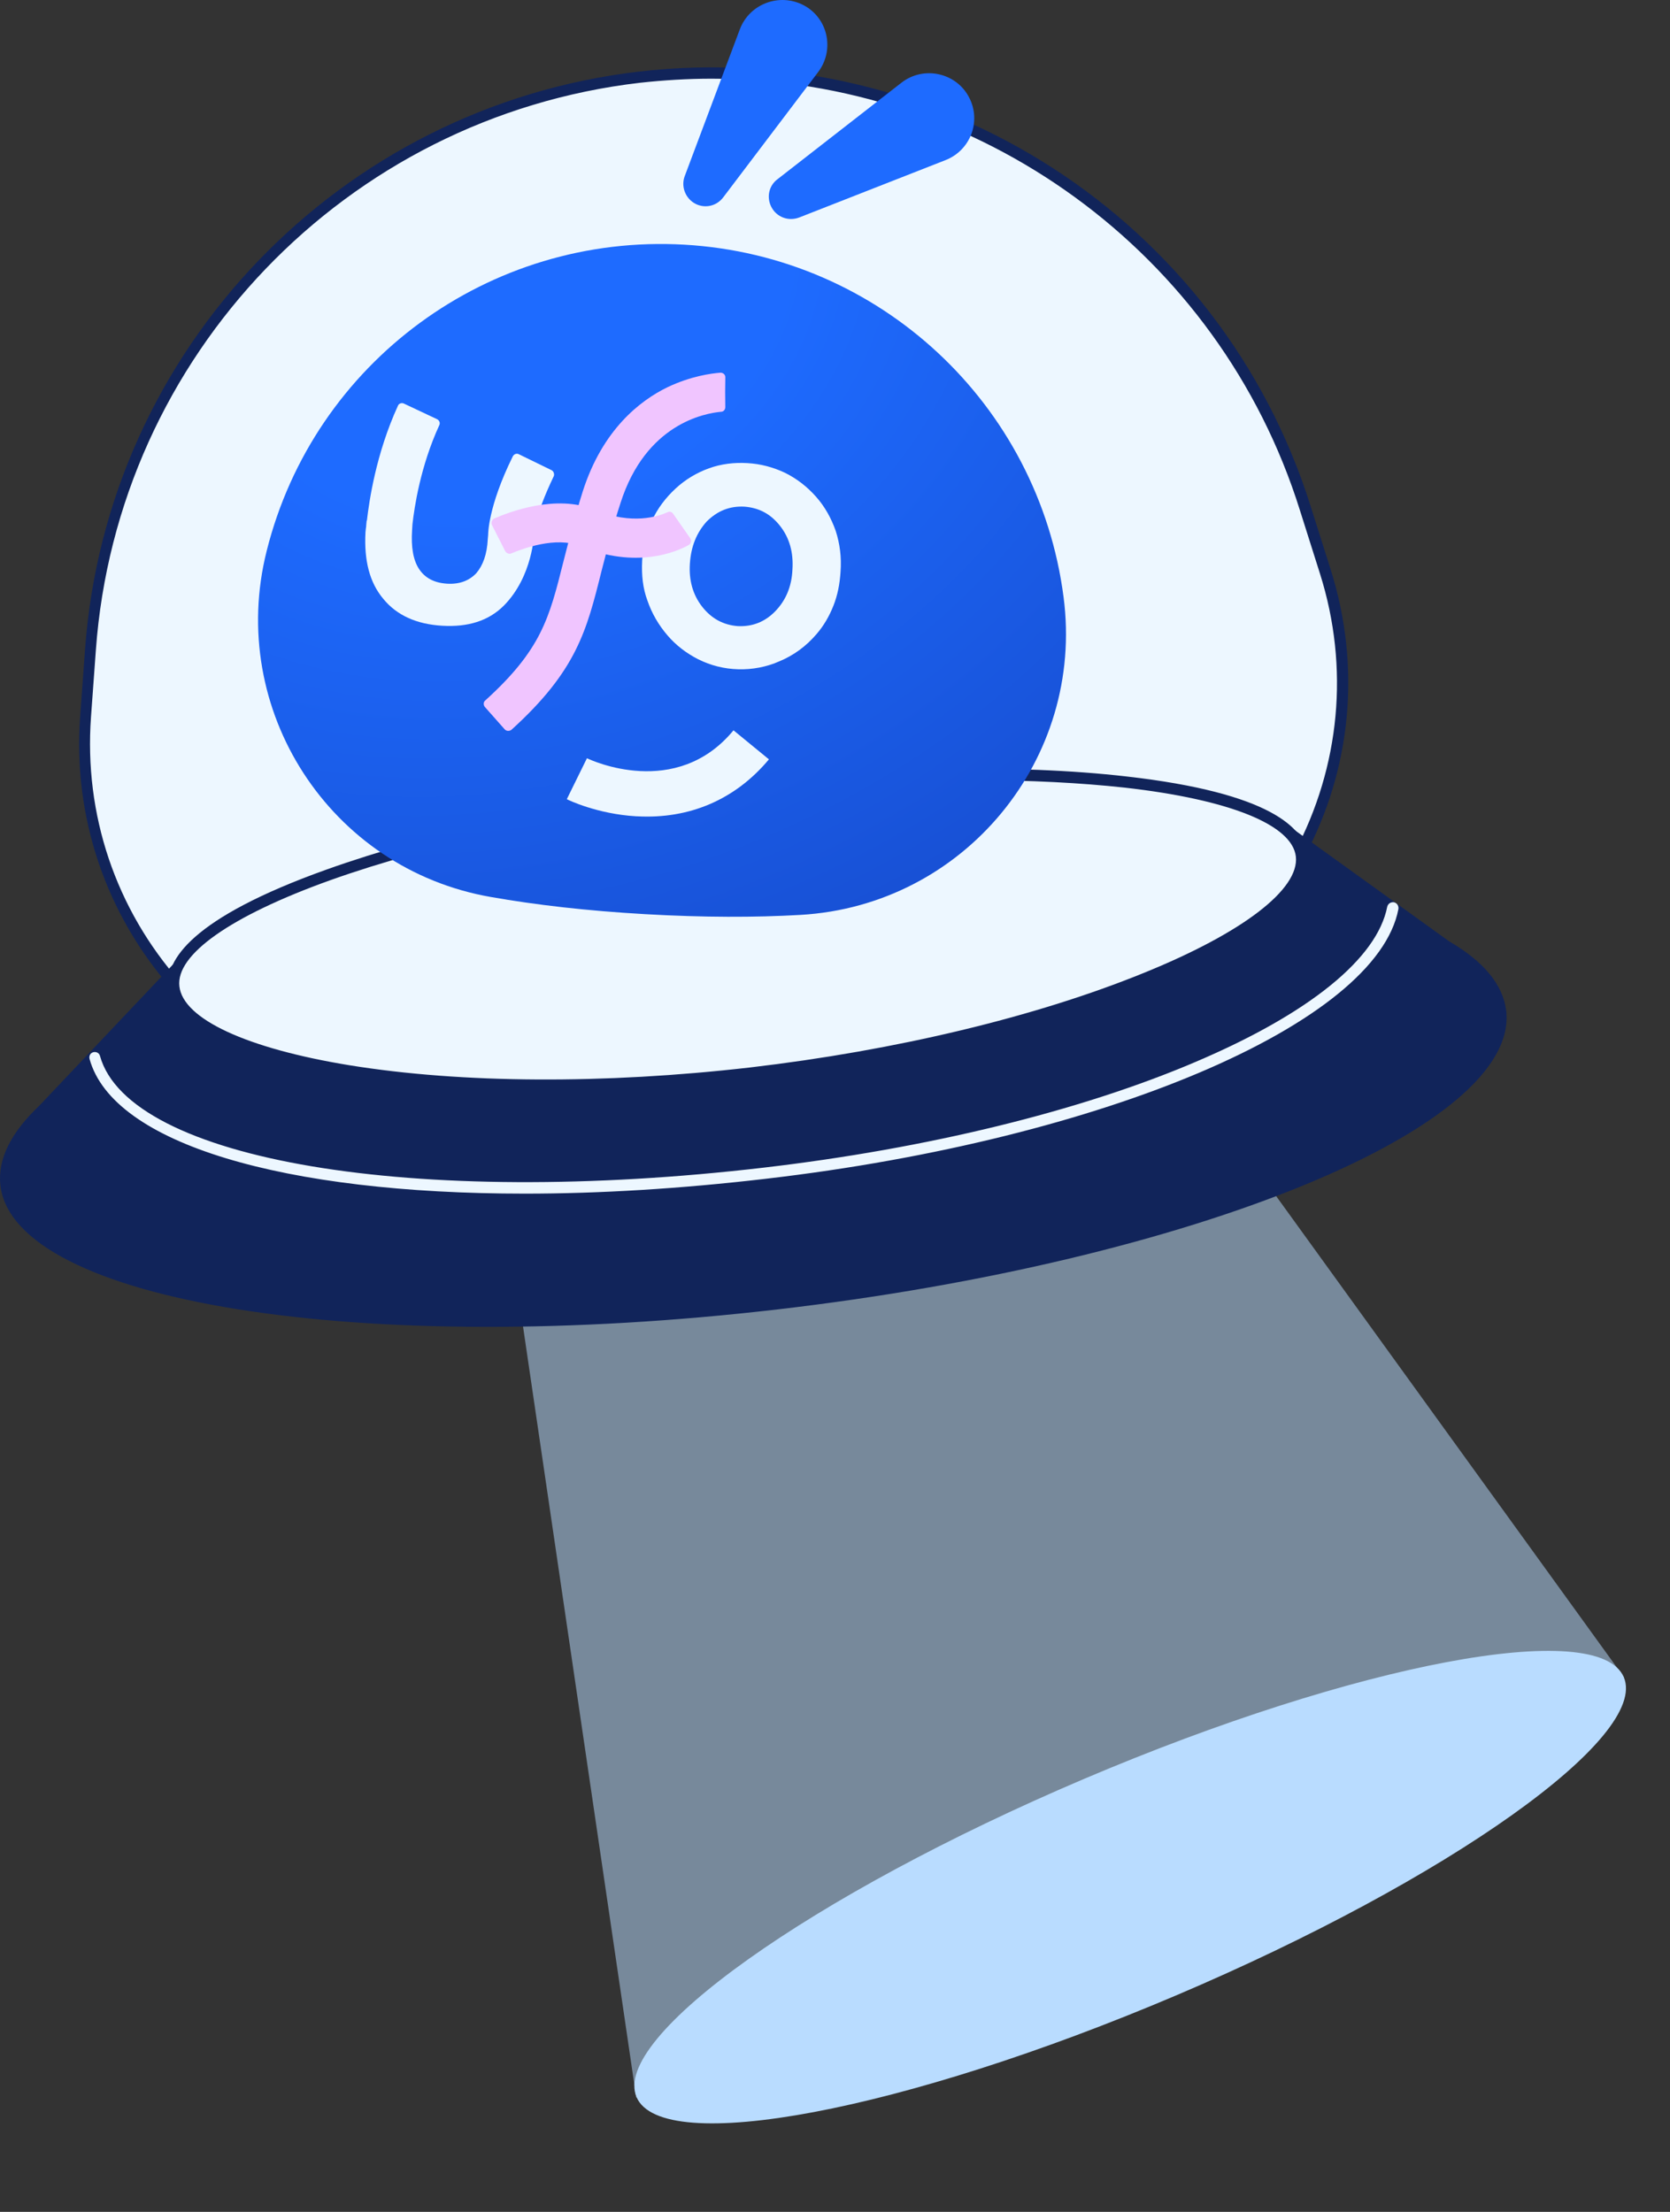 <svg width="185" height="245" viewBox="0 0 185 245" fill="none" xmlns="http://www.w3.org/2000/svg">
<rect x="0" y="0" width="185" height="245" fill="#333333" stroke="none"/>
<path opacity="0.51" d="M179.91 185.802L125.217 209.05L70.482 232.34L56.312 135.842L118.855 101.34L179.91 185.802Z" fill="#B9DCFF"/>
<path d="M130.316 221.011C160.517 208.166 182.707 192.388 179.88 185.771C177.054 179.153 150.28 184.201 120.079 197.046C89.879 209.892 67.688 225.669 70.515 232.287C73.342 238.905 100.116 233.857 130.316 221.011Z" fill="#B9DCFF"/>
<path d="M146.856 63.417C153.672 85.058 141.445 108.142 119.674 114.654C110.256 117.457 98.565 119.931 84.066 121.621C69.566 123.311 57.628 123.558 47.796 122.981C25.076 121.662 7.891 102 9.543 79.369L10.08 71.991C12.435 39.014 37.964 12.385 70.888 8.552C103.812 4.718 134.794 24.793 144.667 56.327L146.856 63.417Z" fill="#EDF7FF"/>
<path d="M57.422 123.888C54.075 123.888 50.853 123.805 47.714 123.599C36.602 122.939 26.439 117.993 19.086 109.625C11.692 101.216 8.057 90.457 8.883 79.328L9.42 71.949C11.816 38.725 37.634 11.808 70.764 7.933C103.936 4.058 135.248 24.339 145.204 56.12L147.435 63.169C150.781 73.845 149.748 85.14 144.461 94.992C139.214 104.802 130.457 111.975 119.799 115.149C109.389 118.24 97.368 120.59 84.066 122.156C74.647 123.352 65.683 123.888 57.422 123.888ZM78.82 8.716C76.176 8.716 73.532 8.881 70.888 9.169C38.337 12.962 12.973 39.385 10.618 72.031L10.081 79.41C9.296 90.21 12.807 100.68 19.995 108.801C27.142 116.921 37.015 121.744 47.796 122.362C58.537 122.981 70.723 122.527 83.942 121.002C97.161 119.477 109.141 117.127 119.468 114.036C129.796 110.944 138.305 104.019 143.386 94.456C148.468 84.892 149.5 73.928 146.237 63.581L144.006 56.532C135.042 27.884 108.356 8.716 78.82 8.716Z" fill="#11245A"/>
<path d="M160.531 104.266L142.149 91.034H142.107C136.944 99.361 128.847 105.915 118.685 108.965C109.06 111.851 97.121 114.365 82.333 116.097C67.544 117.828 55.316 118.075 45.319 117.498C35.405 116.921 26.565 112.923 19.749 106.739L19.171 106.822L4.382 122.445C1.242 125.412 -0.286 128.38 0.044 131.307C1.573 144.25 40.114 150.392 86.174 145.034C132.234 139.675 168.38 124.835 166.852 111.933C166.48 109.007 164.291 106.451 160.531 104.266Z" fill="#11245A"/>
<path d="M144.213 94.785C145.164 102.823 117.693 114.818 83.199 118.817C48.706 122.815 20.244 117.333 19.294 109.295C18.343 101.257 45.566 91.487 80.06 87.489C114.553 83.49 143.263 86.747 144.213 94.785Z" fill="#EDF7FF"/>
<path d="M60.479 120.796C52.548 120.796 45.112 120.26 38.544 119.189C26.399 117.21 19.17 113.624 18.674 109.378C18.343 106.41 21.07 101.711 36.189 96.311C47.715 92.189 63.247 88.809 79.977 86.871C96.707 84.934 112.612 84.604 124.798 86.006C140.743 87.82 144.502 91.736 144.833 94.703C145.535 100.722 132.771 106.616 127.235 108.883C115.173 113.789 99.558 117.54 83.282 119.436C75.474 120.343 67.749 120.796 60.479 120.796ZM108.068 86.418C99.434 86.418 89.933 86.995 80.101 88.149C63.453 90.087 48.004 93.426 36.561 97.506C25.531 101.464 19.459 105.751 19.872 109.254C20.285 112.882 27.349 116.138 38.709 117.993C51.184 120.013 66.923 120.096 83.075 118.241C99.269 116.344 114.76 112.635 126.698 107.77C137.686 103.319 143.965 98.496 143.552 94.868C143.139 91.365 136.241 88.561 124.591 87.242C119.676 86.707 114.099 86.418 108.068 86.418Z" fill="#11245A"/>
<path d="M58.128 132.215C31.524 132.215 12.522 126.732 9.919 117.293C9.837 116.963 10.002 116.633 10.333 116.551C10.663 116.468 10.994 116.633 11.076 116.963C14.298 128.546 45.941 133.864 84.648 129.329C102.618 127.227 119.596 123.105 132.443 117.623C145.043 112.264 152.561 106.163 153.676 100.433C153.759 100.104 154.048 99.898 154.42 99.939C154.75 100.021 154.957 100.31 154.916 100.681C152.52 113.336 122.364 126.197 84.855 130.566C75.354 131.679 66.348 132.215 58.128 132.215Z" fill="#EDF7FF"/>
<path d="M117.82 66.137C120.174 84.069 106.79 100.31 88.655 101.34C83.657 101.629 77.956 101.629 71.47 101.258C64.985 100.887 59.325 100.227 54.41 99.362C36.523 96.27 25.121 78.586 29.541 61.026C34.788 40.086 54.203 25.864 75.808 27.101C97.413 28.338 115.052 44.744 117.82 66.137Z" fill="url(#paint0_radial_13836_154452)"/>
<path d="M71.138 62.096C71.22 60.489 71.592 59.046 72.212 57.686C72.831 56.326 73.74 55.13 74.855 54.1C75.929 53.11 77.169 52.368 78.532 51.874C79.895 51.379 81.341 51.214 82.787 51.297C84.274 51.379 85.637 51.75 86.959 52.368C88.281 53.028 89.396 53.894 90.388 55.007C91.379 56.12 92.081 57.397 92.577 58.799C93.031 60.2 93.238 61.725 93.114 63.333C93.031 64.693 92.784 65.93 92.329 67.084C91.875 68.238 91.255 69.31 90.47 70.217C89.314 71.577 87.909 72.608 86.298 73.267C84.894 73.886 83.324 74.174 81.795 74.133C80.225 74.092 78.738 73.721 77.334 73.02C76.053 72.361 74.897 71.495 73.947 70.382C72.955 69.228 72.212 67.95 71.716 66.507C71.22 65.188 71.055 63.704 71.138 62.096ZM76.425 62.426C76.301 64.281 76.755 65.889 77.788 67.208C78.821 68.527 80.143 69.228 81.713 69.351C83.324 69.434 84.728 68.898 85.885 67.703C87.042 66.507 87.703 64.982 87.785 63.086C87.909 61.19 87.455 59.582 86.422 58.263C85.389 56.944 84.109 56.243 82.456 56.12C80.845 56.037 79.482 56.573 78.284 57.768C77.169 59.005 76.549 60.53 76.425 62.426Z" fill="#EDF7FF"/>
<path d="M61.1 52.08L57.465 50.308C57.217 50.184 56.928 50.308 56.804 50.555C54.036 56.161 54.078 59.212 54.078 59.212L54.036 59.706C53.954 61.396 53.499 62.633 52.756 63.499C51.971 64.323 50.897 64.735 49.534 64.653C48.129 64.57 47.096 64.034 46.435 63.045C45.775 62.056 45.527 60.613 45.651 58.717L45.692 58.057C45.898 56.244 46.559 51.668 48.666 47.093C48.79 46.845 48.666 46.557 48.418 46.433L44.742 44.702C44.494 44.578 44.163 44.702 44.081 44.949C41.644 50.267 40.9 55.502 40.652 57.604C40.652 57.645 40.611 57.686 40.611 57.728L40.569 58.181C40.569 58.387 40.528 58.511 40.528 58.552L40.487 58.964C40.322 62.097 40.941 64.529 42.47 66.343C43.957 68.157 46.146 69.146 48.997 69.311C51.847 69.476 54.119 68.775 55.813 67.085C59.035 63.828 59.159 59.129 59.159 59.129C59.159 59.088 59.159 57.316 61.348 52.74C61.431 52.534 61.348 52.204 61.1 52.08Z" fill="#EDF7FF"/>
<path d="M70.557 90.417C70.516 90.417 70.516 90.417 70.475 90.417C66.178 90.169 62.915 88.603 62.791 88.52L65.022 83.986C65.435 84.192 74.895 88.603 81.256 80.894L85.181 84.11C81.463 88.562 76.382 90.746 70.557 90.417Z" fill="#EDF7FF"/>
<path d="M55.895 80.771L53.705 78.298C53.54 78.092 53.54 77.762 53.746 77.597C59.984 71.95 60.852 68.446 62.421 62.18C63 59.954 63.619 57.399 64.57 54.389C66.759 47.588 70.89 44.373 73.947 42.889C76.549 41.652 78.78 41.364 79.813 41.281C80.102 41.281 80.35 41.487 80.35 41.776L80.308 45.568L80.35 43.425V45.115C80.35 45.362 80.143 45.609 79.895 45.609C78.078 45.774 71.551 46.928 68.742 55.709C67.792 58.594 67.213 61.067 66.635 63.252C64.983 69.889 63.867 74.299 56.638 80.853C56.39 81.018 56.06 80.977 55.895 80.771Z" fill="#F0C5FF"/>
<path d="M55.977 61.067L54.49 58.141C54.366 57.893 54.49 57.563 54.738 57.44C56.349 56.739 61.595 54.678 65.933 56.492C70.022 58.182 72.955 57.193 73.947 56.739C74.153 56.615 74.442 56.698 74.566 56.904L76.467 59.624C76.632 59.872 76.549 60.202 76.301 60.367C74.897 61.15 70.436 63.046 64.28 60.49C61.595 59.377 57.877 60.779 56.597 61.315C56.39 61.397 56.101 61.273 55.977 61.067Z" fill="#F0C5FF"/>
<path d="M76.882 22.484C75.891 21.866 75.436 20.629 75.85 19.516L81.963 3.234C83.079 0.307 86.59 -0.888 89.275 0.719C91.795 2.244 92.415 5.624 90.638 7.974L80.146 21.824C79.361 22.896 77.956 23.143 76.882 22.484Z" fill="#1E6BFF"/>
<path d="M85.434 22.896C84.897 21.824 85.186 20.546 86.136 19.846L99.851 9.169C102.329 7.232 105.965 8.056 107.369 10.818C108.732 13.456 107.493 16.672 104.725 17.743L88.532 24.091C87.334 24.545 86.012 24.05 85.434 22.896Z" fill="#1E6BFF"/>
<defs>
<radialGradient id="paint0_radial_13836_154452" cx="0" cy="0" r="1" gradientUnits="userSpaceOnUse" gradientTransform="translate(55.864 30.99) rotate(-18.246) scale(107.618 85.947)">
<stop offset="0.298" stop-color="#1E6BFF"/>
<stop offset="1" stop-color="#174ED1"/>
</radialGradient>
</defs>
</svg>
